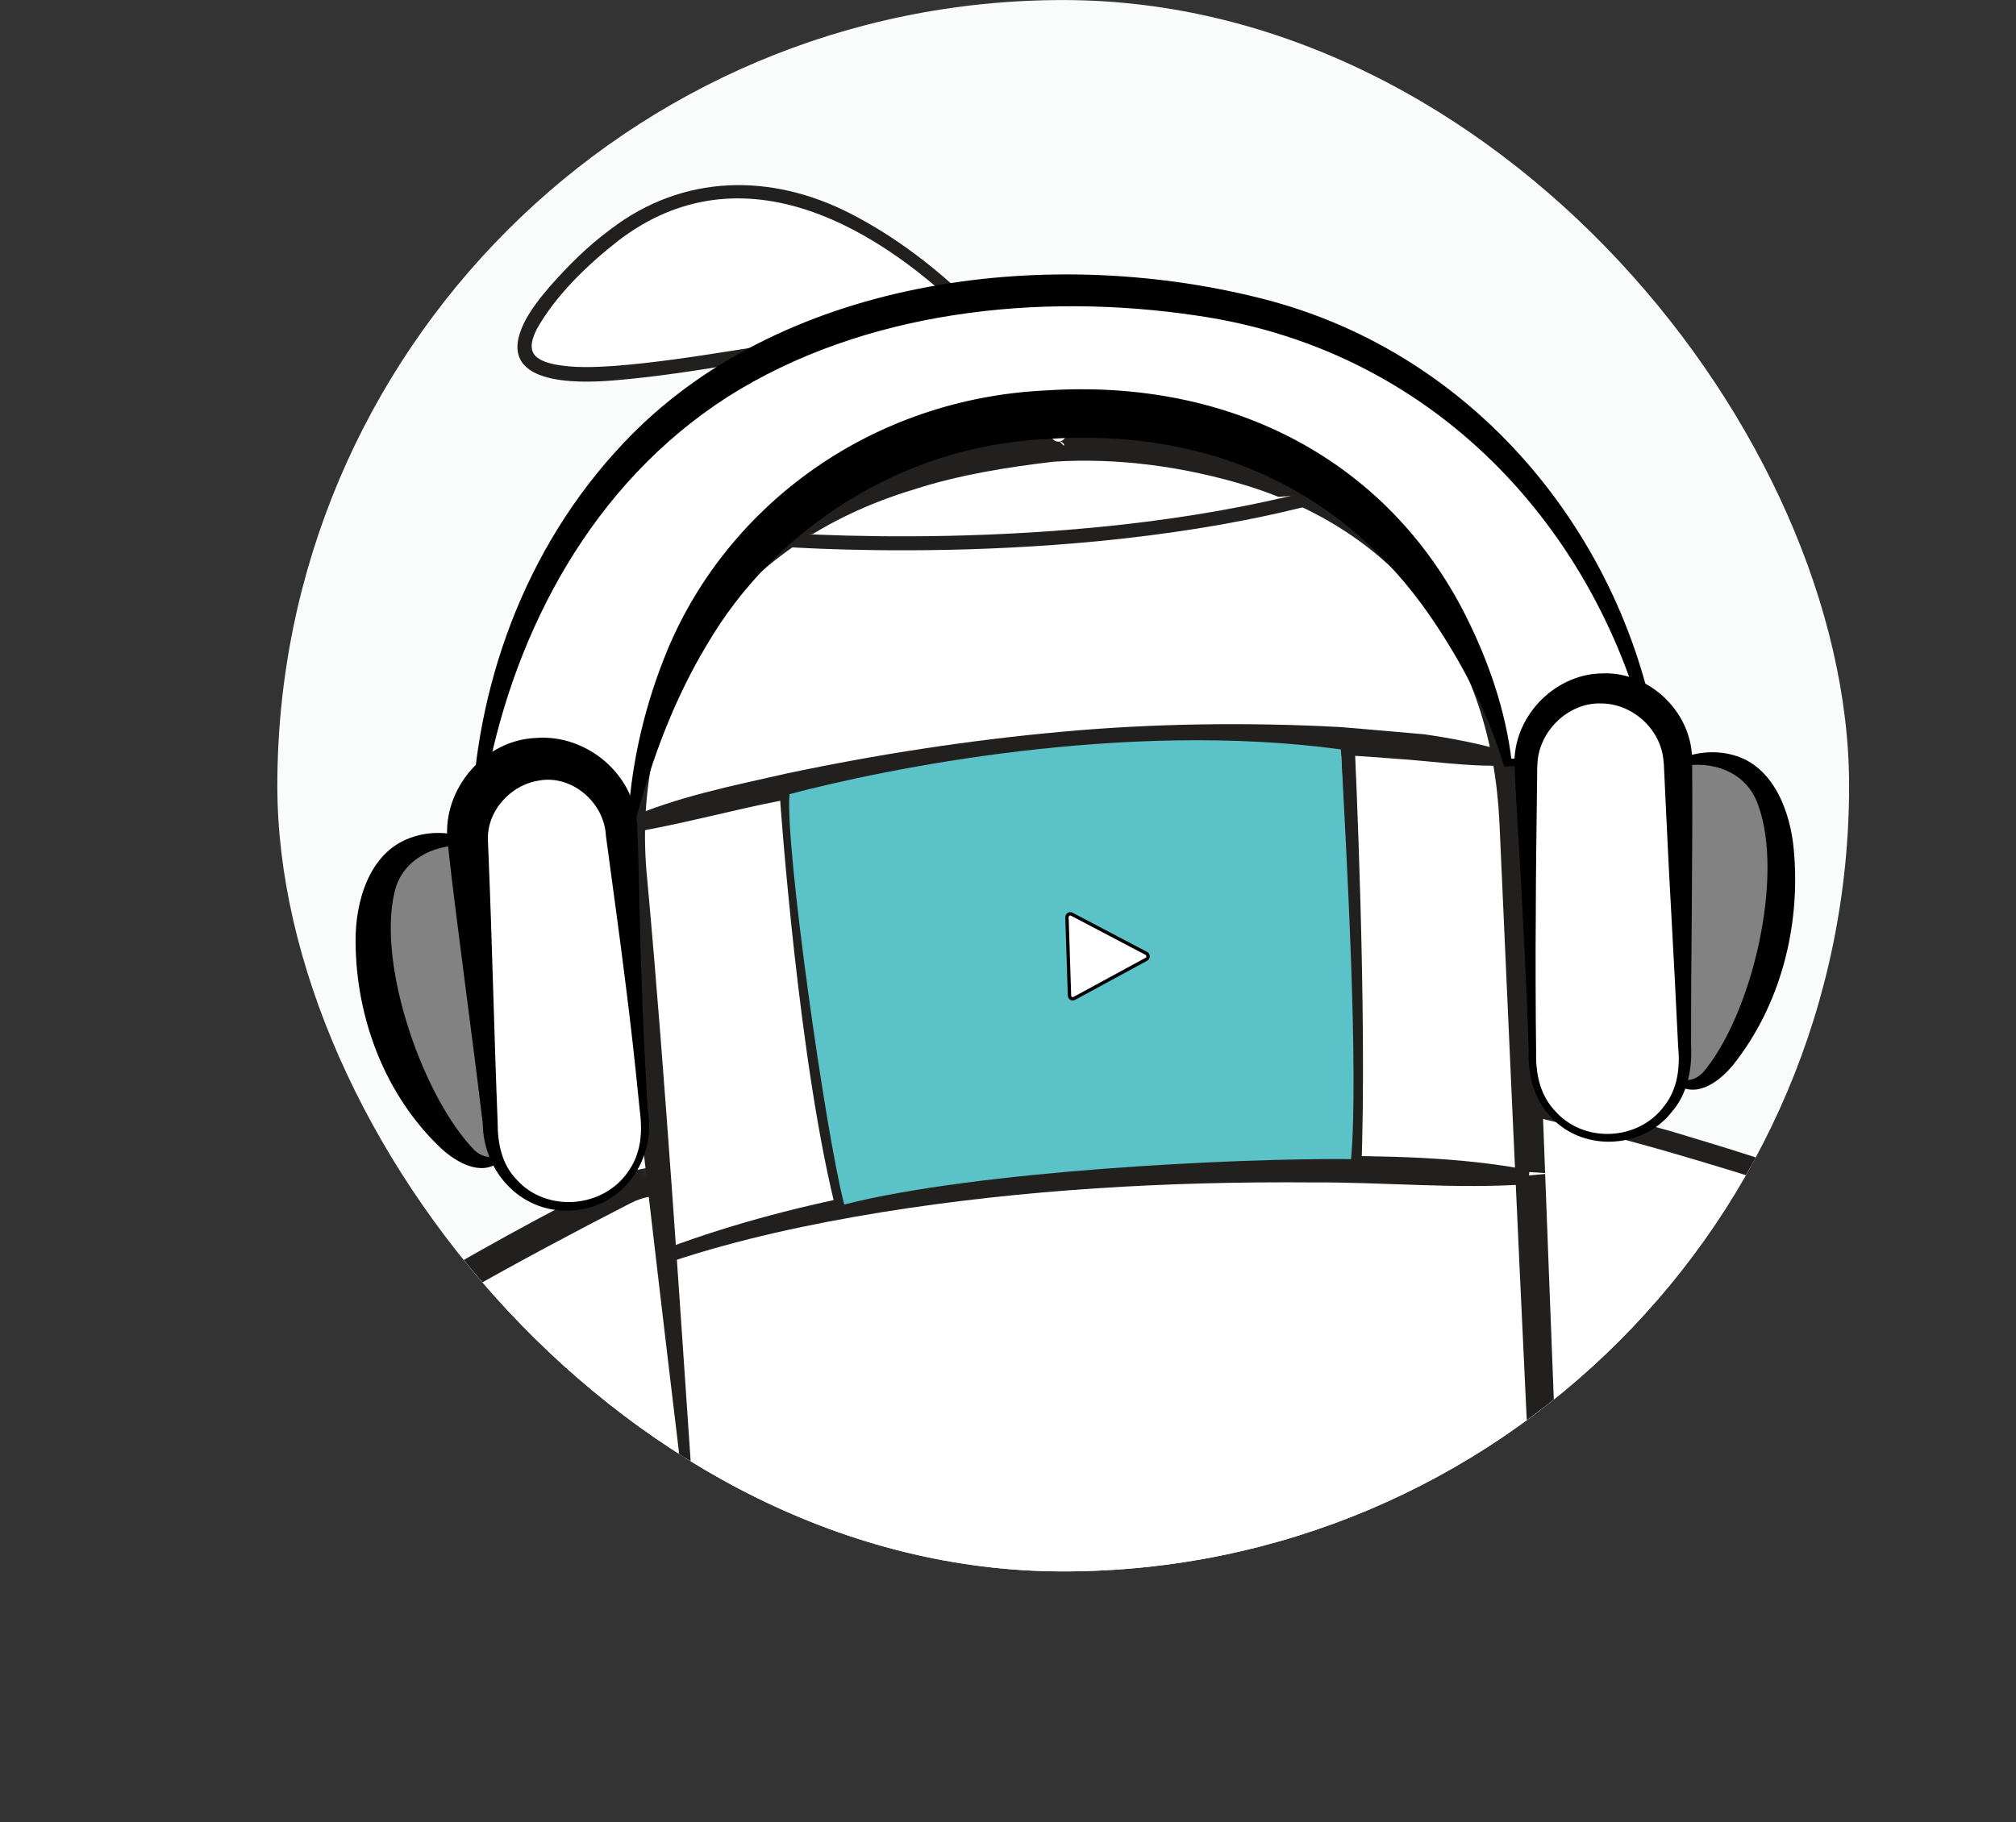 <svg xmlns="http://www.w3.org/2000/svg" fill="none" viewBox="-13.41 0.52 97.48 88.13">
<rect x="-13.41" y="0.52" width="97.48" height="88.13" fill="#333333" stroke="none"/>
<g clip-path="url(#clip0_1260_433)">
<rect y="0.522" width="76" height="76" rx="38" fill="#FAFBFB"/>
<path d="M53.802 59.514C52.154 56.378 54.901 52.723 58.326 53.48C67.815 55.587 81.948 59.448 83.218 64.019C83.218 64.019 85.612 70.395 79.215 77.372C76.92 79.871 73.232 80.664 70.352 79.255C68.091 78.148 65.57 76.045 62.324 72.218C59.078 68.392 56.181 64.051 53.8 59.518L53.799 59.515L53.802 59.514Z" fill="white"/>
<path d="M53.391 59.617C52.599 58.123 52.762 56.182 53.777 54.816C54.777 53.388 56.637 52.629 58.321 53.001C61.363 53.651 64.351 54.388 67.336 55.218C71.65 56.534 82.13 59.427 83.616 63.864C85.171 69.242 82.508 74.97 78.519 78.522C76.782 79.871 74.528 80.543 72.361 80.225C69.185 79.709 66.649 77.241 64.435 75.082C60.115 70.614 56.067 64.812 53.388 59.618L53.391 59.617ZM54.212 59.413C56.588 64.001 60.745 70.33 64.932 74.584C68.668 78.42 72.937 81.708 78.064 77.932C81.427 74.882 83.74 70.226 83.138 65.62C82.949 63.378 81.665 62.225 79.853 61.099C75.91 58.761 71.449 57.454 67.062 56.172C64.113 55.335 61.112 54.59 58.13 53.931C56.775 53.621 55.308 54.205 54.488 55.347C53.591 56.532 53.542 58.115 54.211 59.409L54.212 59.413Z" fill="#221F1F"/>
<mask id="mask0_1260_433" style="mask-type:luminance" maskUnits="userSpaceOnUse" x="-14" y="48" width="40" height="41">
<path d="M10.387 48.441L-13.409 73.375L2.059 88.651L25.856 63.717L10.387 48.441Z" fill="white"/>
</mask>
<g mask="url(#mask0_1260_433)">
<path d="M22.481 62.807C23.365 59.355 19.858 56.518 16.7 58.118C7.958 62.563 -4.894 69.887 -5.081 74.63C-5.081 74.63 -5.946 81.404 1.872 86.53C4.674 88.365 8.44 88.195 10.918 86.102C12.86 84.455 14.83 81.781 17.107 77.257C19.383 72.733 21.207 67.799 22.478 62.808L22.481 62.807Z" fill="white"/>
<path d="M21.877 62.816C22.205 61.435 21.845 60 20.724 59.112C19.716 58.276 18.258 58.1 17.083 58.71C14.354 60.111 11.599 61.579 8.914 63.106C4.938 65.427 0.915 67.815 -2.401 71.03C-3.907 72.562 -4.882 73.948 -4.575 76.151C-4.142 80.758 -0.853 84.694 3.112 86.788C5.373 87.801 8.179 87.658 10.246 86.195C12.296 84.628 13.787 82.435 15.09 80.198C18.108 75.11 20.781 67.414 21.881 62.819L21.877 62.816ZM23.076 62.798C21.482 69.262 16.43 82.341 10.628 86.754C8.35 88.34 5.309 88.558 2.809 87.463C-0.046 86.01 -2.461 83.714 -4.055 80.897C-4.952 79.228 -5.539 77.353 -5.604 75.436C-5.69 74.332 -5.356 73.117 -4.72 72.175C-1.005 66.609 10.399 60.541 16.493 57.448C19.988 55.704 24.053 58.991 23.07 62.799L23.076 62.798Z" fill="#221F1F"/>
</g>
<path d="M19.985 73.845L17.158 43.681C17.138 43.481 17.115 43.281 17.088 43.081C16.811 40.974 15.328 24.21 37.613 22.012C37.613 22.012 58.395 20.35 59.838 39.733L61.141 70.542C61.251 71.973 61.071 73.35 60.651 74.639C59.941 76.813 58.554 78.658 56.814 80.194C55.921 80.981 54.947 81.659 53.928 82.256C50.731 84.128 47.117 85.193 43.42 85.488L40.22 85.743C37.713 85.943 35.19 85.78 32.743 85.227C31.089 84.854 29.552 84.454 28.099 83.826C25.019 82.5 22.502 80.547 21.108 77.806C20.495 76.603 20.102 75.27 19.992 73.842H19.985V73.845Z" fill="white"/>
<path d="M19.825 74.14C18.648 64.318 17.258 52.773 16.278 42.996C15.315 32.926 20.969 25.407 30.339 22.592C32.626 21.859 35.023 21.483 37.39 21.212C40.783 20.995 44.16 21.476 47.41 22.48C55.598 25.078 60.228 31.508 60.628 40.167C60.981 48.364 61.415 60.499 61.742 68.731C61.828 70.667 61.988 72.76 61.338 74.635C59.451 80.438 53.698 83.779 48.204 85.264C45.544 86.024 42.483 86.099 39.743 86.312C33.576 86.591 25.399 84.728 21.612 79.37C20.485 77.762 19.795 75.839 19.665 73.872L20.145 74.15C20.065 74.201 19.909 74.198 19.828 74.147L19.825 74.14ZM20.148 73.547C20.075 73.492 19.922 73.489 19.845 73.536L20.325 73.814C21.069 81.876 30.062 84.942 36.923 85.281C38.526 85.437 40.847 85.115 42.467 85.013C49.204 84.623 57.818 81.279 60.095 74.242C60.678 72.512 60.485 70.613 60.395 68.812C60.001 60.571 59.455 48.469 59.091 40.259C58.701 32.261 54.511 26.407 46.924 24.023C43.913 23.097 40.673 22.646 37.53 22.85C35.276 23.118 32.963 23.487 30.813 24.183C22.122 26.784 16.918 33.828 17.895 43.155C18.758 52.584 19.492 64.03 20.145 73.547H20.148Z" fill="#221F1F"/>
<path d="M37.819 22.122C38.302 22.082 38.555 21.524 38.275 21.127C35.607 17.343 24.734 3.477 14.824 13.129C4.727 22.963 23.985 16.534 30.58 16.837C32.611 16.931 34.55 17.794 35.919 19.325C36.507 19.985 36.992 20.76 37.167 21.628C37.231 21.938 37.511 22.149 37.821 22.127V22.122H37.819Z" fill="white"/>
<path d="M37.575 22.132C37.587 22.077 37.643 21.956 37.746 21.906C37.836 21.859 37.875 21.871 37.946 21.832C38.165 21.71 38.207 21.412 38.036 21.226L37.963 21.125C36.692 19.368 35.287 17.703 33.758 16.174C29.163 11.497 22.497 7.574 16.495 12.154C15.002 13.323 13.475 14.784 12.539 16.447C12.339 16.871 12.156 17.348 12.458 17.715C12.695 17.953 13.017 18.058 13.383 18.139C14.327 18.326 15.302 18.283 16.268 18.221C20.219 17.916 24.151 17.01 28.117 16.623C29.463 16.499 30.853 16.422 32.182 16.765C34.487 17.353 36.746 19.043 37.385 21.459L37.411 21.586C37.446 21.765 37.621 21.894 37.799 21.881C37.799 21.876 37.565 22.144 37.572 22.125L37.814 22.373C37.775 22.373 37.702 22.36 37.646 22.301C37.587 22.244 37.572 22.172 37.572 22.134L37.575 22.132ZM38.063 22.112C38.063 22.075 38.048 22.003 37.992 21.946C37.933 21.889 37.863 21.874 37.826 21.874C37.826 21.879 38.075 22.119 38.068 22.127V22.365L37.841 22.375C37.489 22.405 37.131 22.196 36.987 21.866C36.441 19.526 34.265 17.901 32.046 17.355C30.802 17.043 29.492 17.125 28.18 17.251C24.204 17.663 20.329 18.584 16.322 18.914C14.451 19.077 10.454 19.164 11.931 16.134C12.261 15.482 12.695 14.941 13.139 14.417C14.046 13.385 15.007 12.422 16.11 11.611C19.624 8.926 23.885 8.881 27.731 10.859C32.097 13.11 35.514 16.857 38.375 20.824L38.448 20.928L38.485 20.981C38.843 21.467 38.558 22.234 37.97 22.35C37.958 22.355 38.002 22.34 38.021 22.32C38.08 22.276 38.097 22.162 38.068 22.112H38.063Z" fill="#221F1F"/>
<path d="M24.597 26.455C24.597 26.455 37.431 27.666 49.629 24.454L24.597 26.455Z" fill="white"/>
<path d="M23.849 26.587C23.849 26.587 37.986 27.764 50.184 24.552" stroke="#221F1F" stroke-width="0.676" stroke-miterlimit="10"/>
<path d="M16.929 40.479C16.929 40.479 38.167 33.727 59.395 37.213L16.929 40.479Z" fill="white"/>
<path d="M16.828 40.153C19.332 39.048 21.982 38.532 24.619 37.932C28.996 37.006 33.496 36.311 37.946 35.911C42.357 35.504 47.007 35.446 51.434 35.687C52.287 35.761 54.641 35.958 55.474 36.036C56.814 36.236 58.148 36.484 59.448 36.877L59.341 37.545C57.571 37.61 55.774 37.321 54.014 37.213C45.184 36.477 36.206 37.145 27.482 38.637C25.969 38.919 23.739 39.343 22.248 39.692C20.515 40.089 18.785 40.51 17.028 40.805L16.828 40.157V40.153Z" fill="#221F1F"/>
<path d="M18.932 61.215C22.722 59.821 37.32 55.581 61.555 57.274L18.932 61.215Z" fill="white"/>
<path d="M18.819 60.896C25.44 58.427 32.494 57.383 39.494 56.786C43.001 56.525 46.518 56.392 50.032 56.416C53.542 56.433 57.069 56.447 60.542 57.115L60.496 57.793C56.992 58.041 53.522 57.688 50.025 57.708C43.061 57.654 36.077 58.047 29.197 59.153C25.763 59.716 22.343 60.442 19.046 61.537L18.819 60.9V60.896Z" fill="#221F1F"/>
<path d="M52.068 57.26C52.385 49.724 51.758 36.64 51.758 36.64C51.758 36.64 33.97 35.259 24.643 39.105C24.643 39.105 25.546 52.176 27.433 59.299" stroke="#221F1F" stroke-width="0.676" stroke-miterlimit="10"/>
<path d="M24.766 38.929C24.532 41.368 26.529 55.47 27.413 58.776C33.757 57.162 46.251 56.524 51.918 56.582C52.291 52.444 51.711 41.934 51.438 36.979L51.425 36.765C40.907 35.337 29.36 37.715 24.766 38.929Z" fill="#5BC2C7"/>
<path d="M38.304 48.673L38.181 44.885C38.181 44.763 38.304 44.681 38.411 44.735L42.018 46.631C42.131 46.689 42.131 46.855 42.018 46.916L38.534 48.809C38.431 48.863 38.307 48.792 38.301 48.673H38.304Z" fill="white" stroke="black" stroke-width="0.162"/>
<path d="M37.172 20.581C37.172 20.581 20.482 20.519 17.179 39.986L9.585 40.448C9.585 40.448 10.215 15.663 36.83 14.601C63.445 13.538 66.648 36.971 66.648 36.971L59.49 37.407C59.49 37.407 56.197 19.415 37.168 20.581L37.172 20.581Z" fill="white"/>
<path d="M37.19 21.757C30.193 22.063 24.021 26.126 20.771 31.704C19.205 34.304 18.165 37.101 17.371 40.007L17.343 40.154L17.183 40.164L9.593 40.626L9.382 40.646L9.382 40.443C9.542 33.839 11.902 27.068 16.729 21.961C24.158 14.052 36.995 12.303 47.496 14.934C58.367 17.634 65.469 27.108 66.842 36.944L66.87 37.143L66.653 37.149L59.499 37.585L59.323 37.595C58.626 35.239 57.493 32.981 56.147 30.922C52.011 24.514 45.468 21.183 37.19 21.753L37.19 21.757ZM37.148 19.404C46.216 18.808 53.719 22.869 57.456 30.286C58.589 32.544 59.399 34.915 59.688 37.373L59.479 37.226L66.633 36.79L66.444 36.998C64.187 26.673 56.392 17.518 44.485 15.787C36.807 14.637 28.32 15.565 21.783 19.708C15.199 23.93 11.532 31.006 10.148 38.04C9.997 38.839 9.85 39.647 9.78 40.448L9.569 40.264L17.163 39.801L16.975 39.958C17.153 37.25 17.803 34.506 18.88 31.917C21.827 24.896 28.759 19.806 37.148 19.404Z" fill="black"/>
<path d="M9.211 41.242C9.211 41.242 4.071 39.972 4.685 46.843C4.922 49.477 5.821 52.016 7.26 54.237C8.271 55.794 9.55 57.206 10.613 56.583L12.909 45.549L9.207 41.241L9.211 41.242Z" fill="#828282"/>
<path d="M9.122 41.386C9.171 41.416 9.146 41.401 9.135 41.406L9.097 41.405L9.018 41.406C7.505 41.364 5.991 42.144 5.66 43.702C4.833 47.229 7.048 53.614 9.554 56.175C9.841 56.407 10.151 56.546 10.533 56.438L10.451 56.549L12.746 45.516L12.782 45.661L9.121 41.389L9.122 41.386ZM9.299 41.098L13.039 45.438L13.092 45.501L10.763 56.693C9.852 57.448 8.644 56.724 7.927 56.069C5.214 53.506 3.804 49.779 3.784 46.075C3.761 44.189 4.408 41.778 6.412 41.05C7.361 40.696 8.375 40.739 9.297 41.094L9.299 41.098Z" fill="black"/>
<path d="M16.636 40.64C16.473 38.593 14.678 37.07 12.627 37.237C10.577 37.403 9.047 39.197 9.209 41.244L10.342 55.458C10.505 57.505 12.299 59.028 14.35 58.861C16.401 58.695 17.931 56.901 17.768 54.854L16.636 40.64Z" fill="white"/>
<path d="M12.71 38.264C11.293 38.445 10.1 39.757 10.183 41.203C10.192 41.326 10.204 41.684 10.209 41.809C10.389 46.13 10.48 50.459 10.652 54.782C10.648 55.803 10.844 56.834 11.583 57.586C13.014 59.167 15.724 58.968 16.948 57.207C17.587 56.327 17.67 55.284 17.524 54.222C17.311 52.073 17.077 49.923 16.798 47.777C16.529 45.63 16.228 43.487 15.942 41.34L15.887 40.939C15.81 39.349 14.277 38.012 12.704 38.262L12.71 38.264ZM12.547 36.207C14.976 36.047 17.243 37.962 17.397 40.379C17.5 42.826 17.514 45.266 17.606 47.715C17.671 49.879 17.782 52.038 17.91 54.194C18.328 56.52 16.8 58.847 14.368 59.055C11.885 59.291 9.962 57.27 9.931 54.844C9.673 52.696 9.396 50.551 9.117 48.405C8.813 45.975 8.474 43.552 8.223 41.118C8.001 38.646 10.042 36.283 12.546 36.211L12.547 36.207Z" fill="black"/>
<path d="M67.708 37.447C67.708 37.447 72.63 35.602 72.725 42.519C72.76 45.17 72.134 47.802 70.945 50.178C70.111 51.844 68.997 53.396 67.889 52.894L64.511 42.158L67.711 37.446L67.708 37.447Z" fill="#828282"/>
<path d="M67.605 37.315C68.468 36.903 69.46 36.778 70.401 37.04C72.371 37.573 73.181 39.834 73.33 41.673C73.657 45.319 72.689 49.137 70.394 52.021C69.795 52.759 68.716 53.624 67.751 53.021C67.707 52.968 64.391 42.273 64.35 42.208L64.325 42.128L64.37 42.059L67.604 37.312L67.605 37.315ZM67.808 37.582L64.646 42.253L64.666 42.104L68.043 52.839L67.951 52.738C68.333 52.822 68.643 52.666 68.918 52.412C71.298 49.625 72.887 42.896 71.591 39.424C71.03 37.842 69.376 37.275 67.833 37.592L67.797 37.601C67.783 37.602 67.759 37.616 67.808 37.582Z" fill="black"/>
<path d="M60.337 37.663L60.672 51.95C60.72 54.007 62.418 55.621 64.465 55.556C66.512 55.49 68.132 53.77 68.084 51.714L67.749 37.427C67.701 35.37 66.003 33.755 63.956 33.821C61.909 33.886 60.289 35.606 60.337 37.663Z" fill="white"/>
<path d="M63.945 33.095C66.24 32.925 68.367 34.875 68.409 37.211C68.43 39.665 68.41 42.107 68.393 44.559C68.375 46.727 68.356 48.895 68.359 51.063C68.421 52.191 68.197 53.413 67.434 54.287C65.987 56.158 62.984 56.236 61.489 54.436C60.721 53.594 60.47 52.429 60.506 51.312C60.456 49.689 60.313 46.436 60.219 44.818C60.112 42.371 59.923 39.937 59.819 37.49C59.765 35.215 61.689 33.186 63.944 33.092L63.945 33.095ZM63.978 34.542C62.414 34.504 60.967 35.902 60.928 37.504C60.907 37.693 60.922 38.086 60.912 38.292C60.891 40.461 60.851 42.629 60.85 44.798C60.832 46.418 60.842 49.682 60.866 51.303C60.836 52.372 61.016 53.415 61.745 54.209C63.124 55.831 65.806 55.728 67.072 53.998C67.723 53.161 67.833 52.111 67.731 51.081C67.631 48.917 67.513 46.752 67.396 44.589C67.272 42.426 67.175 40.261 67.071 38.097C67.055 37.9 67.054 37.495 67.026 37.316C66.901 35.778 65.504 34.526 63.982 34.544L63.978 34.542Z" fill="black"/>
</g>
<defs>
<clipPath id="clip0_1260_433">
<rect y="0.522" width="76" height="76" rx="38" fill="white"/>
</clipPath>
</defs>
</svg>